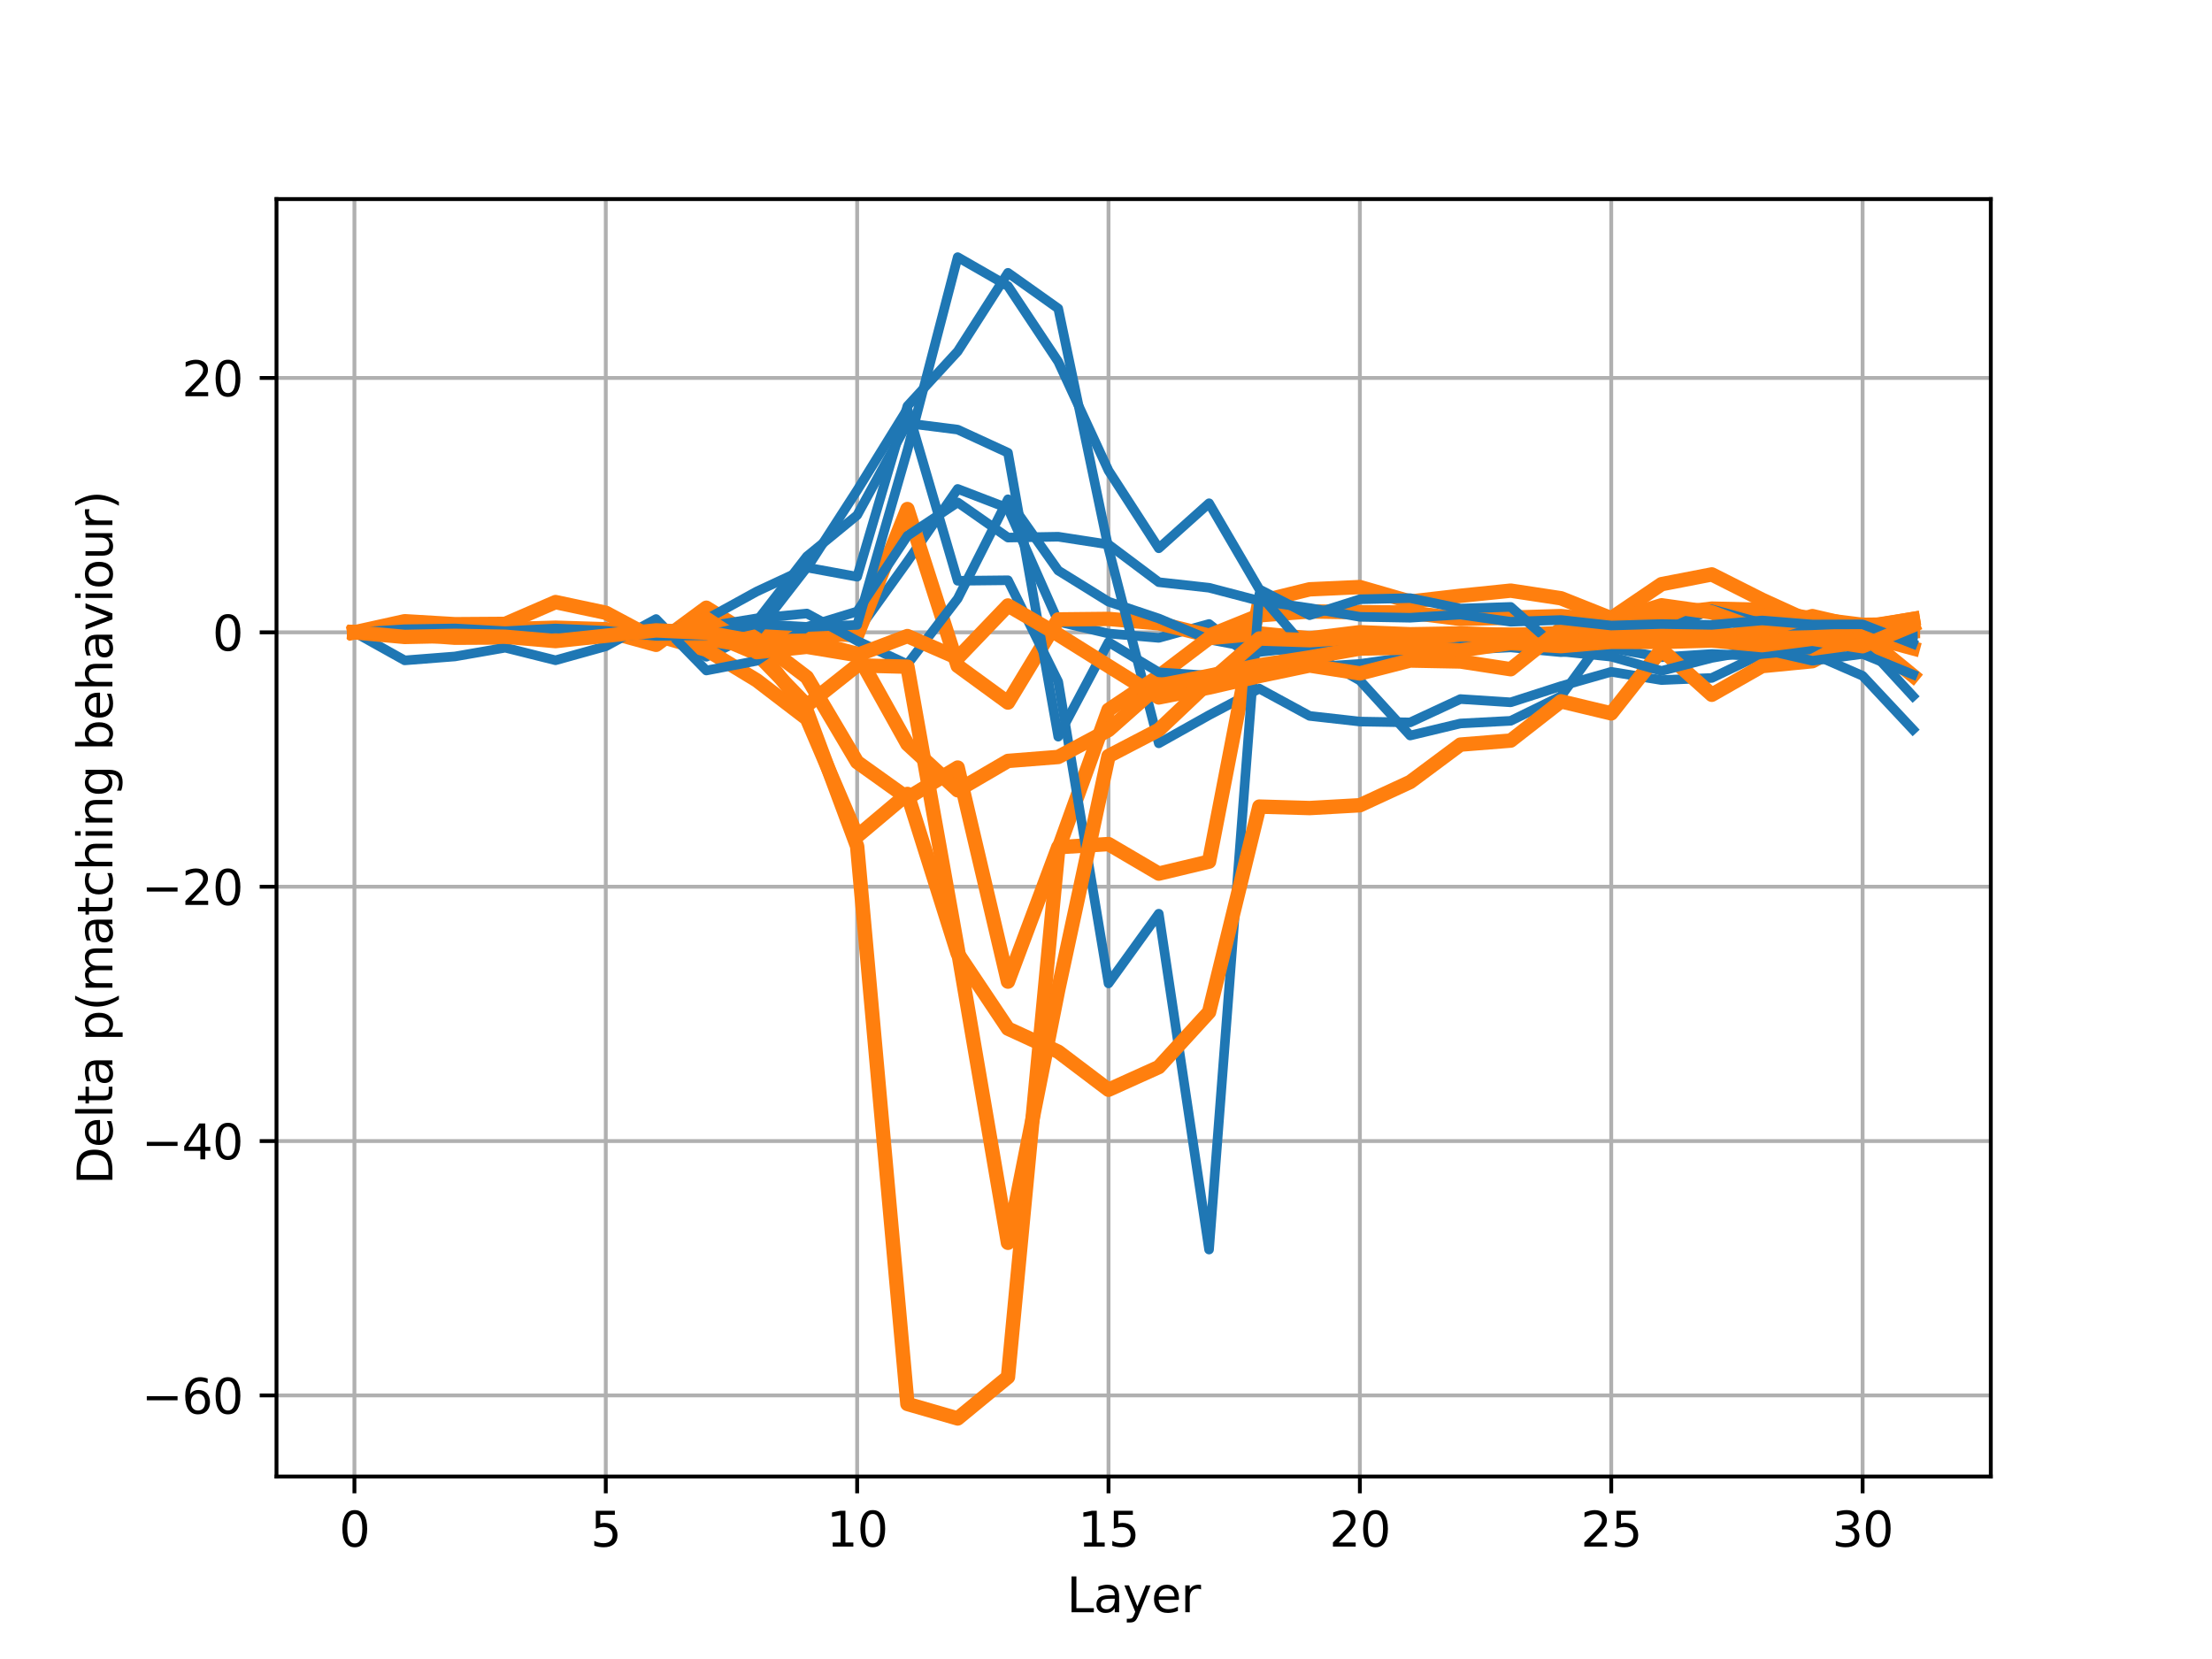 <?xml version="1.0" encoding="utf-8" standalone="no"?>
<!DOCTYPE svg PUBLIC "-//W3C//DTD SVG 1.1//EN"
  "http://www.w3.org/Graphics/SVG/1.1/DTD/svg11.dtd">
<svg xmlns:xlink="http://www.w3.org/1999/xlink" width="460.8pt" height="345.6pt" viewBox="0 0 460.8 345.6" xmlns="http://www.w3.org/2000/svg" version="1.1">
 <defs>
  <style type="text/css">*{stroke-linejoin: round; stroke-linecap: butt}</style>
 </defs>
 <g id="figure_1">
  <g id="patch_1">
   <path d="M 0 345.6 
L 460.8 345.6 
L 460.8 0 
L 0 0 
z
" style="fill: #ffffff"/>
  </g>
  <g id="axes_1">
   <g id="patch_2">
    <path d="M 57.6 307.584 
L 414.72 307.584 
L 414.72 41.472 
L 57.6 41.472 
z
" style="fill: #ffffff"/>
   </g>
   <g id="matplotlib.axis_1">
    <g id="xtick_1">
     <g id="line2d_1">
      <path d="M 73.833 307.584 
L 73.833 41.472 
" clip-path="url(#p82c2863c61)" style="fill: none; stroke: #b0b0b0; stroke-width: 0.8; stroke-linecap: square"/>
     </g>
     <g id="line2d_2">
      <defs>
       <path id="m98e251e0b9" d="M 0 0 
L 0 3.5 
" style="stroke: #000000; stroke-width: 0.8"/>
      </defs>
      <g>
       <use xlink:href="#m98e251e0b9" x="73.833" y="307.584" style="stroke: #000000; stroke-width: 0.8"/>
      </g>
     </g>
     <g id="text_1">
      <!-- 0 -->
      <g transform="translate(70.651 322.182) scale(0.1 -0.1)">
       <defs>
        <path id="DejaVuSans-30" d="M 2034 4250 
Q 1547 4250 1301 3770 
Q 1056 3291 1056 2328 
Q 1056 1369 1301 889 
Q 1547 409 2034 409 
Q 2525 409 2770 889 
Q 3016 1369 3016 2328 
Q 3016 3291 2770 3770 
Q 2525 4250 2034 4250 
z
M 2034 4750 
Q 2819 4750 3233 4129 
Q 3647 3509 3647 2328 
Q 3647 1150 3233 529 
Q 2819 -91 2034 -91 
Q 1250 -91 836 529 
Q 422 1150 422 2328 
Q 422 3509 836 4129 
Q 1250 4750 2034 4750 
z
" transform="scale(0.016)"/>
       </defs>
       <use xlink:href="#DejaVuSans-30"/>
      </g>
     </g>
    </g>
    <g id="xtick_2">
     <g id="line2d_3">
      <path d="M 126.196 307.584 
L 126.196 41.472 
" clip-path="url(#p82c2863c61)" style="fill: none; stroke: #b0b0b0; stroke-width: 0.8; stroke-linecap: square"/>
     </g>
     <g id="line2d_4">
      <g>
       <use xlink:href="#m98e251e0b9" x="126.196" y="307.584" style="stroke: #000000; stroke-width: 0.8"/>
      </g>
     </g>
     <g id="text_2">
      <!-- 5 -->
      <g transform="translate(123.015 322.182) scale(0.1 -0.1)">
       <defs>
        <path id="DejaVuSans-35" d="M 691 4666 
L 3169 4666 
L 3169 4134 
L 1269 4134 
L 1269 2991 
Q 1406 3038 1543 3061 
Q 1681 3084 1819 3084 
Q 2600 3084 3056 2656 
Q 3513 2228 3513 1497 
Q 3513 744 3044 326 
Q 2575 -91 1722 -91 
Q 1428 -91 1123 -41 
Q 819 9 494 109 
L 494 744 
Q 775 591 1075 516 
Q 1375 441 1709 441 
Q 2250 441 2565 725 
Q 2881 1009 2881 1497 
Q 2881 1984 2565 2268 
Q 2250 2553 1709 2553 
Q 1456 2553 1204 2497 
Q 953 2441 691 2322 
L 691 4666 
z
" transform="scale(0.016)"/>
       </defs>
       <use xlink:href="#DejaVuSans-35"/>
      </g>
     </g>
    </g>
    <g id="xtick_3">
     <g id="line2d_5">
      <path d="M 178.56 307.584 
L 178.56 41.472 
" clip-path="url(#p82c2863c61)" style="fill: none; stroke: #b0b0b0; stroke-width: 0.8; stroke-linecap: square"/>
     </g>
     <g id="line2d_6">
      <g>
       <use xlink:href="#m98e251e0b9" x="178.56" y="307.584" style="stroke: #000000; stroke-width: 0.8"/>
      </g>
     </g>
     <g id="text_3">
      <!-- 10 -->
      <g transform="translate(172.197 322.182) scale(0.1 -0.1)">
       <defs>
        <path id="DejaVuSans-31" d="M 794 531 
L 1825 531 
L 1825 4091 
L 703 3866 
L 703 4441 
L 1819 4666 
L 2450 4666 
L 2450 531 
L 3481 531 
L 3481 0 
L 794 0 
L 794 531 
z
" transform="scale(0.016)"/>
       </defs>
       <use xlink:href="#DejaVuSans-31"/>
       <use xlink:href="#DejaVuSans-30" x="63.623"/>
      </g>
     </g>
    </g>
    <g id="xtick_4">
     <g id="line2d_7">
      <path d="M 230.924 307.584 
L 230.924 41.472 
" clip-path="url(#p82c2863c61)" style="fill: none; stroke: #b0b0b0; stroke-width: 0.8; stroke-linecap: square"/>
     </g>
     <g id="line2d_8">
      <g>
       <use xlink:href="#m98e251e0b9" x="230.924" y="307.584" style="stroke: #000000; stroke-width: 0.8"/>
      </g>
     </g>
     <g id="text_4">
      <!-- 15 -->
      <g transform="translate(224.561 322.182) scale(0.1 -0.1)">
       <use xlink:href="#DejaVuSans-31"/>
       <use xlink:href="#DejaVuSans-35" x="63.623"/>
      </g>
     </g>
    </g>
    <g id="xtick_5">
     <g id="line2d_9">
      <path d="M 283.287 307.584 
L 283.287 41.472 
" clip-path="url(#p82c2863c61)" style="fill: none; stroke: #b0b0b0; stroke-width: 0.8; stroke-linecap: square"/>
     </g>
     <g id="line2d_10">
      <g>
       <use xlink:href="#m98e251e0b9" x="283.287" y="307.584" style="stroke: #000000; stroke-width: 0.8"/>
      </g>
     </g>
     <g id="text_5">
      <!-- 20 -->
      <g transform="translate(276.925 322.182) scale(0.1 -0.1)">
       <defs>
        <path id="DejaVuSans-32" d="M 1228 531 
L 3431 531 
L 3431 0 
L 469 0 
L 469 531 
Q 828 903 1448 1529 
Q 2069 2156 2228 2338 
Q 2531 2678 2651 2914 
Q 2772 3150 2772 3378 
Q 2772 3750 2511 3984 
Q 2250 4219 1831 4219 
Q 1534 4219 1204 4116 
Q 875 4013 500 3803 
L 500 4441 
Q 881 4594 1212 4672 
Q 1544 4750 1819 4750 
Q 2544 4750 2975 4387 
Q 3406 4025 3406 3419 
Q 3406 3131 3298 2873 
Q 3191 2616 2906 2266 
Q 2828 2175 2409 1742 
Q 1991 1309 1228 531 
z
" transform="scale(0.016)"/>
       </defs>
       <use xlink:href="#DejaVuSans-32"/>
       <use xlink:href="#DejaVuSans-30" x="63.623"/>
      </g>
     </g>
    </g>
    <g id="xtick_6">
     <g id="line2d_11">
      <path d="M 335.651 307.584 
L 335.651 41.472 
" clip-path="url(#p82c2863c61)" style="fill: none; stroke: #b0b0b0; stroke-width: 0.8; stroke-linecap: square"/>
     </g>
     <g id="line2d_12">
      <g>
       <use xlink:href="#m98e251e0b9" x="335.651" y="307.584" style="stroke: #000000; stroke-width: 0.8"/>
      </g>
     </g>
     <g id="text_6">
      <!-- 25 -->
      <g transform="translate(329.288 322.182) scale(0.1 -0.1)">
       <use xlink:href="#DejaVuSans-32"/>
       <use xlink:href="#DejaVuSans-35" x="63.623"/>
      </g>
     </g>
    </g>
    <g id="xtick_7">
     <g id="line2d_13">
      <path d="M 388.015 307.584 
L 388.015 41.472 
" clip-path="url(#p82c2863c61)" style="fill: none; stroke: #b0b0b0; stroke-width: 0.8; stroke-linecap: square"/>
     </g>
     <g id="line2d_14">
      <g>
       <use xlink:href="#m98e251e0b9" x="388.015" y="307.584" style="stroke: #000000; stroke-width: 0.8"/>
      </g>
     </g>
     <g id="text_7">
      <!-- 30 -->
      <g transform="translate(381.652 322.182) scale(0.1 -0.1)">
       <defs>
        <path id="DejaVuSans-33" d="M 2597 2516 
Q 3050 2419 3304 2112 
Q 3559 1806 3559 1356 
Q 3559 666 3084 287 
Q 2609 -91 1734 -91 
Q 1441 -91 1130 -33 
Q 819 25 488 141 
L 488 750 
Q 750 597 1062 519 
Q 1375 441 1716 441 
Q 2309 441 2620 675 
Q 2931 909 2931 1356 
Q 2931 1769 2642 2001 
Q 2353 2234 1838 2234 
L 1294 2234 
L 1294 2753 
L 1863 2753 
Q 2328 2753 2575 2939 
Q 2822 3125 2822 3475 
Q 2822 3834 2567 4026 
Q 2313 4219 1838 4219 
Q 1578 4219 1281 4162 
Q 984 4106 628 3988 
L 628 4550 
Q 988 4650 1302 4700 
Q 1616 4750 1894 4750 
Q 2613 4750 3031 4423 
Q 3450 4097 3450 3541 
Q 3450 3153 3228 2886 
Q 3006 2619 2597 2516 
z
" transform="scale(0.016)"/>
       </defs>
       <use xlink:href="#DejaVuSans-33"/>
       <use xlink:href="#DejaVuSans-30" x="63.623"/>
      </g>
     </g>
    </g>
    <g id="text_8">
     <!-- Layer -->
     <g transform="translate(222.219 335.861) scale(0.1 -0.1)">
      <defs>
       <path id="DejaVuSans-4c" d="M 628 4666 
L 1259 4666 
L 1259 531 
L 3531 531 
L 3531 0 
L 628 0 
L 628 4666 
z
" transform="scale(0.016)"/>
       <path id="DejaVuSans-61" d="M 2194 1759 
Q 1497 1759 1228 1600 
Q 959 1441 959 1056 
Q 959 750 1161 570 
Q 1363 391 1709 391 
Q 2188 391 2477 730 
Q 2766 1069 2766 1631 
L 2766 1759 
L 2194 1759 
z
M 3341 1997 
L 3341 0 
L 2766 0 
L 2766 531 
Q 2569 213 2275 61 
Q 1981 -91 1556 -91 
Q 1019 -91 701 211 
Q 384 513 384 1019 
Q 384 1609 779 1909 
Q 1175 2209 1959 2209 
L 2766 2209 
L 2766 2266 
Q 2766 2663 2505 2880 
Q 2244 3097 1772 3097 
Q 1472 3097 1187 3025 
Q 903 2953 641 2809 
L 641 3341 
Q 956 3463 1253 3523 
Q 1550 3584 1831 3584 
Q 2591 3584 2966 3190 
Q 3341 2797 3341 1997 
z
" transform="scale(0.016)"/>
       <path id="DejaVuSans-79" d="M 2059 -325 
Q 1816 -950 1584 -1140 
Q 1353 -1331 966 -1331 
L 506 -1331 
L 506 -850 
L 844 -850 
Q 1081 -850 1212 -737 
Q 1344 -625 1503 -206 
L 1606 56 
L 191 3500 
L 800 3500 
L 1894 763 
L 2988 3500 
L 3597 3500 
L 2059 -325 
z
" transform="scale(0.016)"/>
       <path id="DejaVuSans-65" d="M 3597 1894 
L 3597 1613 
L 953 1613 
Q 991 1019 1311 708 
Q 1631 397 2203 397 
Q 2534 397 2845 478 
Q 3156 559 3463 722 
L 3463 178 
Q 3153 47 2828 -22 
Q 2503 -91 2169 -91 
Q 1331 -91 842 396 
Q 353 884 353 1716 
Q 353 2575 817 3079 
Q 1281 3584 2069 3584 
Q 2775 3584 3186 3129 
Q 3597 2675 3597 1894 
z
M 3022 2063 
Q 3016 2534 2758 2815 
Q 2500 3097 2075 3097 
Q 1594 3097 1305 2825 
Q 1016 2553 972 2059 
L 3022 2063 
z
" transform="scale(0.016)"/>
       <path id="DejaVuSans-72" d="M 2631 2963 
Q 2534 3019 2420 3045 
Q 2306 3072 2169 3072 
Q 1681 3072 1420 2755 
Q 1159 2438 1159 1844 
L 1159 0 
L 581 0 
L 581 3500 
L 1159 3500 
L 1159 2956 
Q 1341 3275 1631 3429 
Q 1922 3584 2338 3584 
Q 2397 3584 2469 3576 
Q 2541 3569 2628 3553 
L 2631 2963 
z
" transform="scale(0.016)"/>
      </defs>
      <use xlink:href="#DejaVuSans-4c"/>
      <use xlink:href="#DejaVuSans-61" x="55.713"/>
      <use xlink:href="#DejaVuSans-79" x="116.992"/>
      <use xlink:href="#DejaVuSans-65" x="176.172"/>
      <use xlink:href="#DejaVuSans-72" x="237.695"/>
     </g>
    </g>
   </g>
   <g id="matplotlib.axis_2">
    <g id="ytick_1">
     <g id="line2d_15">
      <path d="M 57.6 290.692 
L 414.72 290.692 
" clip-path="url(#p82c2863c61)" style="fill: none; stroke: #b0b0b0; stroke-width: 0.8; stroke-linecap: square"/>
     </g>
     <g id="line2d_16">
      <defs>
       <path id="m2b277d53e9" d="M 0 0 
L -3.5 0 
" style="stroke: #000000; stroke-width: 0.8"/>
      </defs>
      <g>
       <use xlink:href="#m2b277d53e9" x="57.6" y="290.692" style="stroke: #000000; stroke-width: 0.8"/>
      </g>
     </g>
     <g id="text_9">
      <!-- −60 -->
      <g transform="translate(29.495 294.491) scale(0.1 -0.1)">
       <defs>
        <path id="DejaVuSans-2212" d="M 678 2272 
L 4684 2272 
L 4684 1741 
L 678 1741 
L 678 2272 
z
" transform="scale(0.016)"/>
        <path id="DejaVuSans-36" d="M 2113 2584 
Q 1688 2584 1439 2293 
Q 1191 2003 1191 1497 
Q 1191 994 1439 701 
Q 1688 409 2113 409 
Q 2538 409 2786 701 
Q 3034 994 3034 1497 
Q 3034 2003 2786 2293 
Q 2538 2584 2113 2584 
z
M 3366 4563 
L 3366 3988 
Q 3128 4100 2886 4159 
Q 2644 4219 2406 4219 
Q 1781 4219 1451 3797 
Q 1122 3375 1075 2522 
Q 1259 2794 1537 2939 
Q 1816 3084 2150 3084 
Q 2853 3084 3261 2657 
Q 3669 2231 3669 1497 
Q 3669 778 3244 343 
Q 2819 -91 2113 -91 
Q 1303 -91 875 529 
Q 447 1150 447 2328 
Q 447 3434 972 4092 
Q 1497 4750 2381 4750 
Q 2619 4750 2861 4703 
Q 3103 4656 3366 4563 
z
" transform="scale(0.016)"/>
       </defs>
       <use xlink:href="#DejaVuSans-2212"/>
       <use xlink:href="#DejaVuSans-36" x="83.789"/>
       <use xlink:href="#DejaVuSans-30" x="147.412"/>
      </g>
     </g>
    </g>
    <g id="ytick_2">
     <g id="line2d_17">
      <path d="M 57.6 237.704 
L 414.72 237.704 
" clip-path="url(#p82c2863c61)" style="fill: none; stroke: #b0b0b0; stroke-width: 0.8; stroke-linecap: square"/>
     </g>
     <g id="line2d_18">
      <g>
       <use xlink:href="#m2b277d53e9" x="57.6" y="237.704" style="stroke: #000000; stroke-width: 0.8"/>
      </g>
     </g>
     <g id="text_10">
      <!-- −40 -->
      <g transform="translate(29.495 241.503) scale(0.1 -0.1)">
       <defs>
        <path id="DejaVuSans-34" d="M 2419 4116 
L 825 1625 
L 2419 1625 
L 2419 4116 
z
M 2253 4666 
L 3047 4666 
L 3047 1625 
L 3713 1625 
L 3713 1100 
L 3047 1100 
L 3047 0 
L 2419 0 
L 2419 1100 
L 313 1100 
L 313 1709 
L 2253 4666 
z
" transform="scale(0.016)"/>
       </defs>
       <use xlink:href="#DejaVuSans-2212"/>
       <use xlink:href="#DejaVuSans-34" x="83.789"/>
       <use xlink:href="#DejaVuSans-30" x="147.412"/>
      </g>
     </g>
    </g>
    <g id="ytick_3">
     <g id="line2d_19">
      <path d="M 57.6 184.715 
L 414.72 184.715 
" clip-path="url(#p82c2863c61)" style="fill: none; stroke: #b0b0b0; stroke-width: 0.8; stroke-linecap: square"/>
     </g>
     <g id="line2d_20">
      <g>
       <use xlink:href="#m2b277d53e9" x="57.6" y="184.715" style="stroke: #000000; stroke-width: 0.8"/>
      </g>
     </g>
     <g id="text_11">
      <!-- −20 -->
      <g transform="translate(29.495 188.515) scale(0.1 -0.1)">
       <use xlink:href="#DejaVuSans-2212"/>
       <use xlink:href="#DejaVuSans-32" x="83.789"/>
       <use xlink:href="#DejaVuSans-30" x="147.412"/>
      </g>
     </g>
    </g>
    <g id="ytick_4">
     <g id="line2d_21">
      <path d="M 57.6 131.727 
L 414.72 131.727 
" clip-path="url(#p82c2863c61)" style="fill: none; stroke: #b0b0b0; stroke-width: 0.8; stroke-linecap: square"/>
     </g>
     <g id="line2d_22">
      <g>
       <use xlink:href="#m2b277d53e9" x="57.6" y="131.727" style="stroke: #000000; stroke-width: 0.8"/>
      </g>
     </g>
     <g id="text_12">
      <!-- 0 -->
      <g transform="translate(44.237 135.526) scale(0.1 -0.1)">
       <use xlink:href="#DejaVuSans-30"/>
      </g>
     </g>
    </g>
    <g id="ytick_5">
     <g id="line2d_23">
      <path d="M 57.6 78.738 
L 414.72 78.738 
" clip-path="url(#p82c2863c61)" style="fill: none; stroke: #b0b0b0; stroke-width: 0.8; stroke-linecap: square"/>
     </g>
     <g id="line2d_24">
      <g>
       <use xlink:href="#m2b277d53e9" x="57.6" y="78.738" style="stroke: #000000; stroke-width: 0.8"/>
      </g>
     </g>
     <g id="text_13">
      <!-- 20 -->
      <g transform="translate(37.875 82.538) scale(0.1 -0.1)">
       <use xlink:href="#DejaVuSans-32"/>
       <use xlink:href="#DejaVuSans-30" x="63.623"/>
      </g>
     </g>
    </g>
    <g id="text_14">
     <!-- Delta p(matching behaviour) -->
     <g transform="translate(23.416 246.782) rotate(-90) scale(0.1 -0.1)">
      <defs>
       <path id="DejaVuSans-44" d="M 1259 4147 
L 1259 519 
L 2022 519 
Q 2988 519 3436 956 
Q 3884 1394 3884 2338 
Q 3884 3275 3436 3711 
Q 2988 4147 2022 4147 
L 1259 4147 
z
M 628 4666 
L 1925 4666 
Q 3281 4666 3915 4102 
Q 4550 3538 4550 2338 
Q 4550 1131 3912 565 
Q 3275 0 1925 0 
L 628 0 
L 628 4666 
z
" transform="scale(0.016)"/>
       <path id="DejaVuSans-6c" d="M 603 4863 
L 1178 4863 
L 1178 0 
L 603 0 
L 603 4863 
z
" transform="scale(0.016)"/>
       <path id="DejaVuSans-74" d="M 1172 4494 
L 1172 3500 
L 2356 3500 
L 2356 3053 
L 1172 3053 
L 1172 1153 
Q 1172 725 1289 603 
Q 1406 481 1766 481 
L 2356 481 
L 2356 0 
L 1766 0 
Q 1100 0 847 248 
Q 594 497 594 1153 
L 594 3053 
L 172 3053 
L 172 3500 
L 594 3500 
L 594 4494 
L 1172 4494 
z
" transform="scale(0.016)"/>
       <path id="DejaVuSans-20" transform="scale(0.016)"/>
       <path id="DejaVuSans-70" d="M 1159 525 
L 1159 -1331 
L 581 -1331 
L 581 3500 
L 1159 3500 
L 1159 2969 
Q 1341 3281 1617 3432 
Q 1894 3584 2278 3584 
Q 2916 3584 3314 3078 
Q 3713 2572 3713 1747 
Q 3713 922 3314 415 
Q 2916 -91 2278 -91 
Q 1894 -91 1617 61 
Q 1341 213 1159 525 
z
M 3116 1747 
Q 3116 2381 2855 2742 
Q 2594 3103 2138 3103 
Q 1681 3103 1420 2742 
Q 1159 2381 1159 1747 
Q 1159 1113 1420 752 
Q 1681 391 2138 391 
Q 2594 391 2855 752 
Q 3116 1113 3116 1747 
z
" transform="scale(0.016)"/>
       <path id="DejaVuSans-28" d="M 1984 4856 
Q 1566 4138 1362 3434 
Q 1159 2731 1159 2009 
Q 1159 1288 1364 580 
Q 1569 -128 1984 -844 
L 1484 -844 
Q 1016 -109 783 600 
Q 550 1309 550 2009 
Q 550 2706 781 3412 
Q 1013 4119 1484 4856 
L 1984 4856 
z
" transform="scale(0.016)"/>
       <path id="DejaVuSans-6d" d="M 3328 2828 
Q 3544 3216 3844 3400 
Q 4144 3584 4550 3584 
Q 5097 3584 5394 3201 
Q 5691 2819 5691 2113 
L 5691 0 
L 5113 0 
L 5113 2094 
Q 5113 2597 4934 2840 
Q 4756 3084 4391 3084 
Q 3944 3084 3684 2787 
Q 3425 2491 3425 1978 
L 3425 0 
L 2847 0 
L 2847 2094 
Q 2847 2600 2669 2842 
Q 2491 3084 2119 3084 
Q 1678 3084 1418 2786 
Q 1159 2488 1159 1978 
L 1159 0 
L 581 0 
L 581 3500 
L 1159 3500 
L 1159 2956 
Q 1356 3278 1631 3431 
Q 1906 3584 2284 3584 
Q 2666 3584 2933 3390 
Q 3200 3197 3328 2828 
z
" transform="scale(0.016)"/>
       <path id="DejaVuSans-63" d="M 3122 3366 
L 3122 2828 
Q 2878 2963 2633 3030 
Q 2388 3097 2138 3097 
Q 1578 3097 1268 2742 
Q 959 2388 959 1747 
Q 959 1106 1268 751 
Q 1578 397 2138 397 
Q 2388 397 2633 464 
Q 2878 531 3122 666 
L 3122 134 
Q 2881 22 2623 -34 
Q 2366 -91 2075 -91 
Q 1284 -91 818 406 
Q 353 903 353 1747 
Q 353 2603 823 3093 
Q 1294 3584 2113 3584 
Q 2378 3584 2631 3529 
Q 2884 3475 3122 3366 
z
" transform="scale(0.016)"/>
       <path id="DejaVuSans-68" d="M 3513 2113 
L 3513 0 
L 2938 0 
L 2938 2094 
Q 2938 2591 2744 2837 
Q 2550 3084 2163 3084 
Q 1697 3084 1428 2787 
Q 1159 2491 1159 1978 
L 1159 0 
L 581 0 
L 581 4863 
L 1159 4863 
L 1159 2956 
Q 1366 3272 1645 3428 
Q 1925 3584 2291 3584 
Q 2894 3584 3203 3211 
Q 3513 2838 3513 2113 
z
" transform="scale(0.016)"/>
       <path id="DejaVuSans-69" d="M 603 3500 
L 1178 3500 
L 1178 0 
L 603 0 
L 603 3500 
z
M 603 4863 
L 1178 4863 
L 1178 4134 
L 603 4134 
L 603 4863 
z
" transform="scale(0.016)"/>
       <path id="DejaVuSans-6e" d="M 3513 2113 
L 3513 0 
L 2938 0 
L 2938 2094 
Q 2938 2591 2744 2837 
Q 2550 3084 2163 3084 
Q 1697 3084 1428 2787 
Q 1159 2491 1159 1978 
L 1159 0 
L 581 0 
L 581 3500 
L 1159 3500 
L 1159 2956 
Q 1366 3272 1645 3428 
Q 1925 3584 2291 3584 
Q 2894 3584 3203 3211 
Q 3513 2838 3513 2113 
z
" transform="scale(0.016)"/>
       <path id="DejaVuSans-67" d="M 2906 1791 
Q 2906 2416 2648 2759 
Q 2391 3103 1925 3103 
Q 1463 3103 1205 2759 
Q 947 2416 947 1791 
Q 947 1169 1205 825 
Q 1463 481 1925 481 
Q 2391 481 2648 825 
Q 2906 1169 2906 1791 
z
M 3481 434 
Q 3481 -459 3084 -895 
Q 2688 -1331 1869 -1331 
Q 1566 -1331 1297 -1286 
Q 1028 -1241 775 -1147 
L 775 -588 
Q 1028 -725 1275 -790 
Q 1522 -856 1778 -856 
Q 2344 -856 2625 -561 
Q 2906 -266 2906 331 
L 2906 616 
Q 2728 306 2450 153 
Q 2172 0 1784 0 
Q 1141 0 747 490 
Q 353 981 353 1791 
Q 353 2603 747 3093 
Q 1141 3584 1784 3584 
Q 2172 3584 2450 3431 
Q 2728 3278 2906 2969 
L 2906 3500 
L 3481 3500 
L 3481 434 
z
" transform="scale(0.016)"/>
       <path id="DejaVuSans-62" d="M 3116 1747 
Q 3116 2381 2855 2742 
Q 2594 3103 2138 3103 
Q 1681 3103 1420 2742 
Q 1159 2381 1159 1747 
Q 1159 1113 1420 752 
Q 1681 391 2138 391 
Q 2594 391 2855 752 
Q 3116 1113 3116 1747 
z
M 1159 2969 
Q 1341 3281 1617 3432 
Q 1894 3584 2278 3584 
Q 2916 3584 3314 3078 
Q 3713 2572 3713 1747 
Q 3713 922 3314 415 
Q 2916 -91 2278 -91 
Q 1894 -91 1617 61 
Q 1341 213 1159 525 
L 1159 0 
L 581 0 
L 581 4863 
L 1159 4863 
L 1159 2969 
z
" transform="scale(0.016)"/>
       <path id="DejaVuSans-76" d="M 191 3500 
L 800 3500 
L 1894 563 
L 2988 3500 
L 3597 3500 
L 2284 0 
L 1503 0 
L 191 3500 
z
" transform="scale(0.016)"/>
       <path id="DejaVuSans-6f" d="M 1959 3097 
Q 1497 3097 1228 2736 
Q 959 2375 959 1747 
Q 959 1119 1226 758 
Q 1494 397 1959 397 
Q 2419 397 2687 759 
Q 2956 1122 2956 1747 
Q 2956 2369 2687 2733 
Q 2419 3097 1959 3097 
z
M 1959 3584 
Q 2709 3584 3137 3096 
Q 3566 2609 3566 1747 
Q 3566 888 3137 398 
Q 2709 -91 1959 -91 
Q 1206 -91 779 398 
Q 353 888 353 1747 
Q 353 2609 779 3096 
Q 1206 3584 1959 3584 
z
" transform="scale(0.016)"/>
       <path id="DejaVuSans-75" d="M 544 1381 
L 544 3500 
L 1119 3500 
L 1119 1403 
Q 1119 906 1312 657 
Q 1506 409 1894 409 
Q 2359 409 2629 706 
Q 2900 1003 2900 1516 
L 2900 3500 
L 3475 3500 
L 3475 0 
L 2900 0 
L 2900 538 
Q 2691 219 2414 64 
Q 2138 -91 1772 -91 
Q 1169 -91 856 284 
Q 544 659 544 1381 
z
M 1991 3584 
L 1991 3584 
z
" transform="scale(0.016)"/>
       <path id="DejaVuSans-29" d="M 513 4856 
L 1013 4856 
Q 1481 4119 1714 3412 
Q 1947 2706 1947 2009 
Q 1947 1309 1714 600 
Q 1481 -109 1013 -844 
L 513 -844 
Q 928 -128 1133 580 
Q 1338 1288 1338 2009 
Q 1338 2731 1133 3434 
Q 928 4138 513 4856 
z
" transform="scale(0.016)"/>
      </defs>
      <use xlink:href="#DejaVuSans-44"/>
      <use xlink:href="#DejaVuSans-65" x="77.002"/>
      <use xlink:href="#DejaVuSans-6c" x="138.525"/>
      <use xlink:href="#DejaVuSans-74" x="166.309"/>
      <use xlink:href="#DejaVuSans-61" x="205.518"/>
      <use xlink:href="#DejaVuSans-20" x="266.797"/>
      <use xlink:href="#DejaVuSans-70" x="298.584"/>
      <use xlink:href="#DejaVuSans-28" x="362.061"/>
      <use xlink:href="#DejaVuSans-6d" x="401.074"/>
      <use xlink:href="#DejaVuSans-61" x="498.486"/>
      <use xlink:href="#DejaVuSans-74" x="559.766"/>
      <use xlink:href="#DejaVuSans-63" x="598.975"/>
      <use xlink:href="#DejaVuSans-68" x="653.955"/>
      <use xlink:href="#DejaVuSans-69" x="717.334"/>
      <use xlink:href="#DejaVuSans-6e" x="745.117"/>
      <use xlink:href="#DejaVuSans-67" x="808.496"/>
      <use xlink:href="#DejaVuSans-20" x="871.973"/>
      <use xlink:href="#DejaVuSans-62" x="903.76"/>
      <use xlink:href="#DejaVuSans-65" x="967.236"/>
      <use xlink:href="#DejaVuSans-68" x="1028.76"/>
      <use xlink:href="#DejaVuSans-61" x="1092.139"/>
      <use xlink:href="#DejaVuSans-76" x="1153.418"/>
      <use xlink:href="#DejaVuSans-69" x="1212.598"/>
      <use xlink:href="#DejaVuSans-6f" x="1240.381"/>
      <use xlink:href="#DejaVuSans-75" x="1301.562"/>
      <use xlink:href="#DejaVuSans-72" x="1364.941"/>
      <use xlink:href="#DejaVuSans-29" x="1406.055"/>
     </g>
    </g>
   </g>
   <g id="line2d_25">
    <path d="M 73.833 131.727 
L 84.305 131.679 
L 94.778 131.776 
L 105.251 131.722 
L 115.724 131.319 
L 126.196 131.609 
L 136.669 131.426 
L 147.142 131.833 
L 157.615 132.115 
L 168.087 131.222 
L 178.56 131.572 
L 189.033 116.985 
L 199.505 101.852 
L 209.978 105.879 
L 220.451 129.506 
L 230.924 131.972 
L 241.396 132.883 
L 251.869 129.986 
L 262.342 138.317 
L 272.815 138.992 
L 283.287 138.305 
L 293.76 136.835 
L 304.233 135.394 
L 314.705 134.866 
L 325.178 135.86 
L 335.651 135.024 
L 346.124 136.919 
L 356.596 136.236 
L 367.069 136.692 
L 377.542 135.435 
L 388.015 133.733 
L 398.487 134.502 
" clip-path="url(#p82c2863c61)" style="fill: none; stroke: #1f77b4; stroke-width: 2; stroke-linecap: square"/>
   </g>
   <g id="line2d_26">
    <path d="M 73.833 131.727 
L 84.305 131.781 
L 94.778 131.941 
L 105.251 131.756 
L 115.724 131.912 
L 126.196 131.74 
L 136.669 132.016 
L 147.142 131.689 
L 157.615 131.276 
L 168.087 131.914 
L 178.56 132.311 
L 189.033 106.043 
L 199.505 138.716 
L 209.978 146.355 
L 220.451 129.04 
L 230.924 128.932 
L 241.396 129.845 
L 251.869 132.421 
L 262.342 128.182 
L 272.815 127.371 
L 283.287 127.54 
L 293.76 127.608 
L 304.233 128.933 
L 314.705 128.658 
L 325.178 128.347 
L 335.651 129.365 
L 346.124 128.069 
L 356.596 126.788 
L 367.069 127.038 
L 377.542 128.862 
L 388.015 130.16 
L 398.487 130.044 
" clip-path="url(#p82c2863c61)" style="fill: none; stroke: #ff7f0e; stroke-width: 3; stroke-linecap: square"/>
   </g>
   <g id="line2d_27">
    <path d="M 73.833 131.727 
L 84.305 133.028 
L 94.778 132.567 
L 105.251 132.41 
L 115.724 133.302 
L 126.196 132.609 
L 136.669 130.186 
L 147.142 136.819 
L 157.615 131.725 
L 168.087 118.222 
L 178.56 120.142 
L 189.033 84.59 
L 199.505 73.197 
L 209.978 56.832 
L 220.451 64.269 
L 230.924 114.247 
L 241.396 154.85 
L 251.869 148.979 
L 262.342 143.452 
L 272.815 149.138 
L 283.287 150.314 
L 293.76 150.492 
L 304.233 145.628 
L 314.705 146.307 
L 325.178 142.939 
L 335.651 139.952 
L 346.124 141.673 
L 356.596 141.231 
L 367.069 136.195 
L 377.542 135.111 
L 388.015 133.626 
L 398.487 145.01 
" clip-path="url(#p82c2863c61)" style="fill: none; stroke: #1f77b4; stroke-width: 2; stroke-linecap: square"/>
   </g>
   <g id="line2d_28">
    <path d="M 73.833 131.727 
L 84.305 130.826 
L 94.778 131.802 
L 105.251 131.19 
L 115.724 130.898 
L 126.196 131.445 
L 136.669 134.329 
L 147.142 126.605 
L 157.615 133.117 
L 168.087 141.085 
L 178.56 158.752 
L 189.033 166.238 
L 199.505 159.896 
L 209.978 204.488 
L 220.451 176.489 
L 230.924 175.834 
L 241.396 181.988 
L 251.869 179.488 
L 262.342 125.337 
L 272.815 122.767 
L 283.287 122.296 
L 293.76 125.317 
L 304.233 124.115 
L 314.705 123.04 
L 325.178 124.63 
L 335.651 128.797 
L 346.124 121.691 
L 356.596 119.662 
L 367.069 124.939 
L 377.542 129.714 
L 388.015 130.621 
L 398.487 128.97 
" clip-path="url(#p82c2863c61)" style="fill: none; stroke: #ff7f0e; stroke-width: 3; stroke-linecap: square"/>
   </g>
   <g id="line2d_29">
    <path d="M 73.833 131.727 
L 84.305 131.552 
L 94.778 131.72 
L 105.251 131.161 
L 115.724 132.001 
L 126.196 131.405 
L 136.669 131.525 
L 147.142 130.529 
L 157.615 128.819 
L 168.087 127.806 
L 178.56 133.505 
L 189.033 138.375 
L 199.505 124.713 
L 209.978 104.009 
L 220.451 118.85 
L 230.924 125.344 
L 241.396 128.843 
L 251.869 133.223 
L 262.342 135.197 
L 272.815 135.591 
L 283.287 135.057 
L 293.76 133.556 
L 304.233 133.269 
L 314.705 133.169 
L 325.178 133.123 
L 335.651 132.488 
L 346.124 131.837 
L 356.596 132.23 
L 367.069 131.874 
L 377.542 132.422 
L 388.015 132.992 
L 398.487 132.875 
" clip-path="url(#p82c2863c61)" style="fill: none; stroke: #1f77b4; stroke-width: 2; stroke-linecap: square"/>
   </g>
   <g id="line2d_30">
    <path d="M 73.833 131.727 
L 84.305 131.749 
L 94.778 131.623 
L 105.251 132.012 
L 115.724 131.85 
L 126.196 132.065 
L 136.669 132.049 
L 147.142 133.062 
L 157.615 134.787 
L 168.087 148.202 
L 178.56 176.307 
L 189.033 292.471 
L 199.505 295.488 
L 209.978 286.868 
L 220.451 176.929 
L 230.924 147.881 
L 241.396 140.859 
L 251.869 132.927 
L 262.342 131.955 
L 272.815 132.977 
L 283.287 131.703 
L 293.76 132.133 
L 304.233 131.958 
L 314.705 132.276 
L 325.178 131.903 
L 335.651 132.718 
L 346.124 132.648 
L 356.596 133.342 
L 367.069 133.277 
L 377.542 132.289 
L 388.015 131.631 
L 398.487 131.473 
" clip-path="url(#p82c2863c61)" style="fill: none; stroke: #ff7f0e; stroke-width: 3; stroke-linecap: square"/>
   </g>
   <g id="line2d_31">
    <path d="M 73.833 131.727 
L 84.305 131.447 
L 94.778 131.162 
L 105.251 131.684 
L 115.724 132.491 
L 126.196 132.553 
L 136.669 132.193 
L 147.142 128.995 
L 157.615 123.232 
L 168.087 118.357 
L 178.56 102.143 
L 189.033 85.201 
L 199.505 120.993 
L 209.978 120.877 
L 220.451 142.023 
L 230.924 204.866 
L 241.396 190.339 
L 251.869 260.306 
L 262.342 123.769 
L 272.815 135.884 
L 283.287 141.757 
L 293.76 153.222 
L 304.233 150.712 
L 314.705 150.16 
L 325.178 145.039 
L 335.651 130.699 
L 346.124 131.617 
L 356.596 126.93 
L 367.069 129.813 
L 377.542 136.21 
L 388.015 140.78 
L 398.487 151.961 
" clip-path="url(#p82c2863c61)" style="fill: none; stroke: #1f77b4; stroke-width: 2; stroke-linecap: square"/>
   </g>
   <g id="line2d_32">
    <path d="M 73.833 131.727 
L 84.305 132.066 
L 94.778 132.851 
L 105.251 132.796 
L 115.724 131.973 
L 126.196 131.383 
L 136.669 132.321 
L 147.142 135.341 
L 157.615 141.702 
L 168.087 149.709 
L 178.56 174.209 
L 189.033 165.393 
L 199.505 198.64 
L 209.978 214.282 
L 220.451 219.092 
L 230.924 227.014 
L 241.396 222.292 
L 251.869 210.844 
L 262.342 168.028 
L 272.815 168.334 
L 283.287 167.747 
L 293.76 162.907 
L 304.233 155.113 
L 314.705 154.278 
L 325.178 146.105 
L 335.651 148.609 
L 346.124 135.319 
L 356.596 144.73 
L 367.069 138.759 
L 377.542 137.74 
L 388.015 132.175 
L 398.487 140.738 
" clip-path="url(#p82c2863c61)" style="fill: none; stroke: #ff7f0e; stroke-width: 3; stroke-linecap: square"/>
   </g>
   <g id="line2d_33">
    <path d="M 73.833 131.727 
L 84.305 132.253 
L 94.778 132.634 
L 105.251 132.76 
L 115.724 132.469 
L 126.196 132.319 
L 136.669 130.788 
L 147.142 131.76 
L 157.615 129.444 
L 168.087 115.903 
L 178.56 107.324 
L 189.033 88.171 
L 199.505 89.496 
L 209.978 94.317 
L 220.451 153.463 
L 230.924 133.764 
L 241.396 140.054 
L 251.869 140.759 
L 262.342 135.83 
L 272.815 134.651 
L 283.287 133.208 
L 293.76 132.993 
L 304.233 133.072 
L 314.705 133.953 
L 325.178 131.336 
L 335.651 131.573 
L 346.124 132.03 
L 356.596 132.525 
L 367.069 132.401 
L 377.542 131.562 
L 388.015 132.228 
L 398.487 132.074 
" clip-path="url(#p82c2863c61)" style="fill: none; stroke: #1f77b4; stroke-width: 2; stroke-linecap: square"/>
   </g>
   <g id="line2d_34">
    <path d="M 73.833 131.727 
L 84.305 130.945 
L 94.778 130.911 
L 105.251 131.078 
L 115.724 130.758 
L 126.196 131.088 
L 136.669 132.306 
L 147.142 131.697 
L 157.615 136.121 
L 168.087 146.928 
L 178.56 138.616 
L 189.033 138.886 
L 199.505 197.674 
L 209.978 258.897 
L 220.451 206.163 
L 230.924 157.497 
L 241.396 152.045 
L 251.869 142.123 
L 262.342 133.012 
L 272.815 133.359 
L 283.287 132.732 
L 293.76 133.215 
L 304.233 132.151 
L 314.705 132.24 
L 325.178 132.403 
L 335.651 132.066 
L 346.124 132.078 
L 356.596 131.881 
L 367.069 133.009 
L 377.542 132.764 
L 388.015 132.243 
L 398.487 135.054 
" clip-path="url(#p82c2863c61)" style="fill: none; stroke: #ff7f0e; stroke-width: 3; stroke-linecap: square"/>
   </g>
   <g id="line2d_35">
    <path d="M 73.833 131.727 
L 84.305 137.569 
L 94.778 136.751 
L 105.251 134.929 
L 115.724 137.546 
L 126.196 134.637 
L 136.669 128.955 
L 147.142 139.678 
L 157.615 137.667 
L 168.087 130.619 
L 178.56 130.179 
L 189.033 93.795 
L 199.505 53.568 
L 209.978 59.585 
L 220.451 75.345 
L 230.924 98.03 
L 241.396 114.218 
L 251.869 104.834 
L 262.342 122.764 
L 272.815 128.16 
L 283.287 124.836 
L 293.76 124.6 
L 304.233 126.771 
L 314.705 126.43 
L 325.178 135.722 
L 335.651 136.792 
L 346.124 139.756 
L 356.596 137.058 
L 367.069 135.242 
L 377.542 137.648 
L 388.015 136.233 
L 398.487 140.513 
" clip-path="url(#p82c2863c61)" style="fill: none; stroke: #1f77b4; stroke-width: 2; stroke-linecap: square"/>
   </g>
   <g id="line2d_36">
    <path d="M 73.833 131.727 
L 84.305 129.415 
L 94.778 130.035 
L 105.251 129.966 
L 115.724 125.426 
L 126.196 127.65 
L 136.669 133.241 
L 147.142 128.887 
L 157.615 135.849 
L 168.087 134.742 
L 178.56 136.471 
L 189.033 132.505 
L 199.505 137.062 
L 209.978 126.134 
L 220.451 132.21 
L 230.924 138.753 
L 241.396 145.291 
L 251.869 143.226 
L 262.342 140.828 
L 272.815 138.639 
L 283.287 140.285 
L 293.76 137.598 
L 304.233 137.799 
L 314.705 139.41 
L 325.178 131.023 
L 335.651 129.308 
L 346.124 126.093 
L 356.596 127.57 
L 367.069 131.416 
L 377.542 128.344 
L 388.015 130.761 
L 398.487 128.942 
" clip-path="url(#p82c2863c61)" style="fill: none; stroke: #ff7f0e; stroke-width: 3; stroke-linecap: square"/>
   </g>
   <g id="line2d_37">
    <path d="M 73.833 131.727 
L 84.305 131.084 
L 94.778 130.913 
L 105.251 131.483 
L 115.724 130.927 
L 126.196 131.397 
L 136.669 132.475 
L 147.142 132.348 
L 157.615 129.998 
L 168.087 130.588 
L 178.56 127.387 
L 189.033 111.619 
L 199.505 104.66 
L 209.978 111.987 
L 220.451 111.808 
L 230.924 113.425 
L 241.396 121.28 
L 251.869 122.438 
L 262.342 125.173 
L 272.815 126.671 
L 283.287 128.499 
L 293.76 128.686 
L 304.233 128.029 
L 314.705 129.522 
L 325.178 129.157 
L 335.651 130.309 
L 346.124 129.997 
L 356.596 130.173 
L 367.069 129.254 
L 377.542 130.098 
L 388.015 130.06 
L 398.487 134.121 
" clip-path="url(#p82c2863c61)" style="fill: none; stroke: #1f77b4; stroke-width: 2; stroke-linecap: square"/>
   </g>
   <g id="line2d_38">
    <path d="M 73.833 131.727 
L 84.305 132.686 
L 94.778 132.463 
L 105.251 132.649 
L 115.724 133.548 
L 126.196 132.442 
L 136.669 131.324 
L 147.142 131.791 
L 157.615 133.661 
L 168.087 133.463 
L 178.56 136.217 
L 189.033 155.005 
L 199.505 164.631 
L 209.978 158.516 
L 220.451 157.69 
L 230.924 152.085 
L 241.396 142.815 
L 251.869 140.782 
L 262.342 138.59 
L 272.815 136.959 
L 283.287 135.107 
L 293.76 134.893 
L 304.233 135.506 
L 314.705 133.962 
L 325.178 134.595 
L 335.651 133.702 
L 346.124 133.723 
L 356.596 133.436 
L 367.069 134.4 
L 377.542 133.056 
L 388.015 134.615 
L 398.487 130.259 
" clip-path="url(#p82c2863c61)" style="fill: none; stroke: #ff7f0e; stroke-width: 3; stroke-linecap: square"/>
   </g>
   <g id="patch_3">
    <path d="M 57.6 307.584 
L 57.6 41.472 
" style="fill: none; stroke: #000000; stroke-width: 0.8; stroke-linejoin: miter; stroke-linecap: square"/>
   </g>
   <g id="patch_4">
    <path d="M 414.72 307.584 
L 414.72 41.472 
" style="fill: none; stroke: #000000; stroke-width: 0.8; stroke-linejoin: miter; stroke-linecap: square"/>
   </g>
   <g id="patch_5">
    <path d="M 57.6 307.584 
L 414.72 307.584 
" style="fill: none; stroke: #000000; stroke-width: 0.8; stroke-linejoin: miter; stroke-linecap: square"/>
   </g>
   <g id="patch_6">
    <path d="M 57.6 41.472 
L 414.72 41.472 
" style="fill: none; stroke: #000000; stroke-width: 0.8; stroke-linejoin: miter; stroke-linecap: square"/>
   </g>
  </g>
 </g>
 <defs>
  <clipPath id="p82c2863c61">
   <rect x="57.6" y="41.472" width="357.12" height="266.112"/>
  </clipPath>
 </defs>
</svg>
